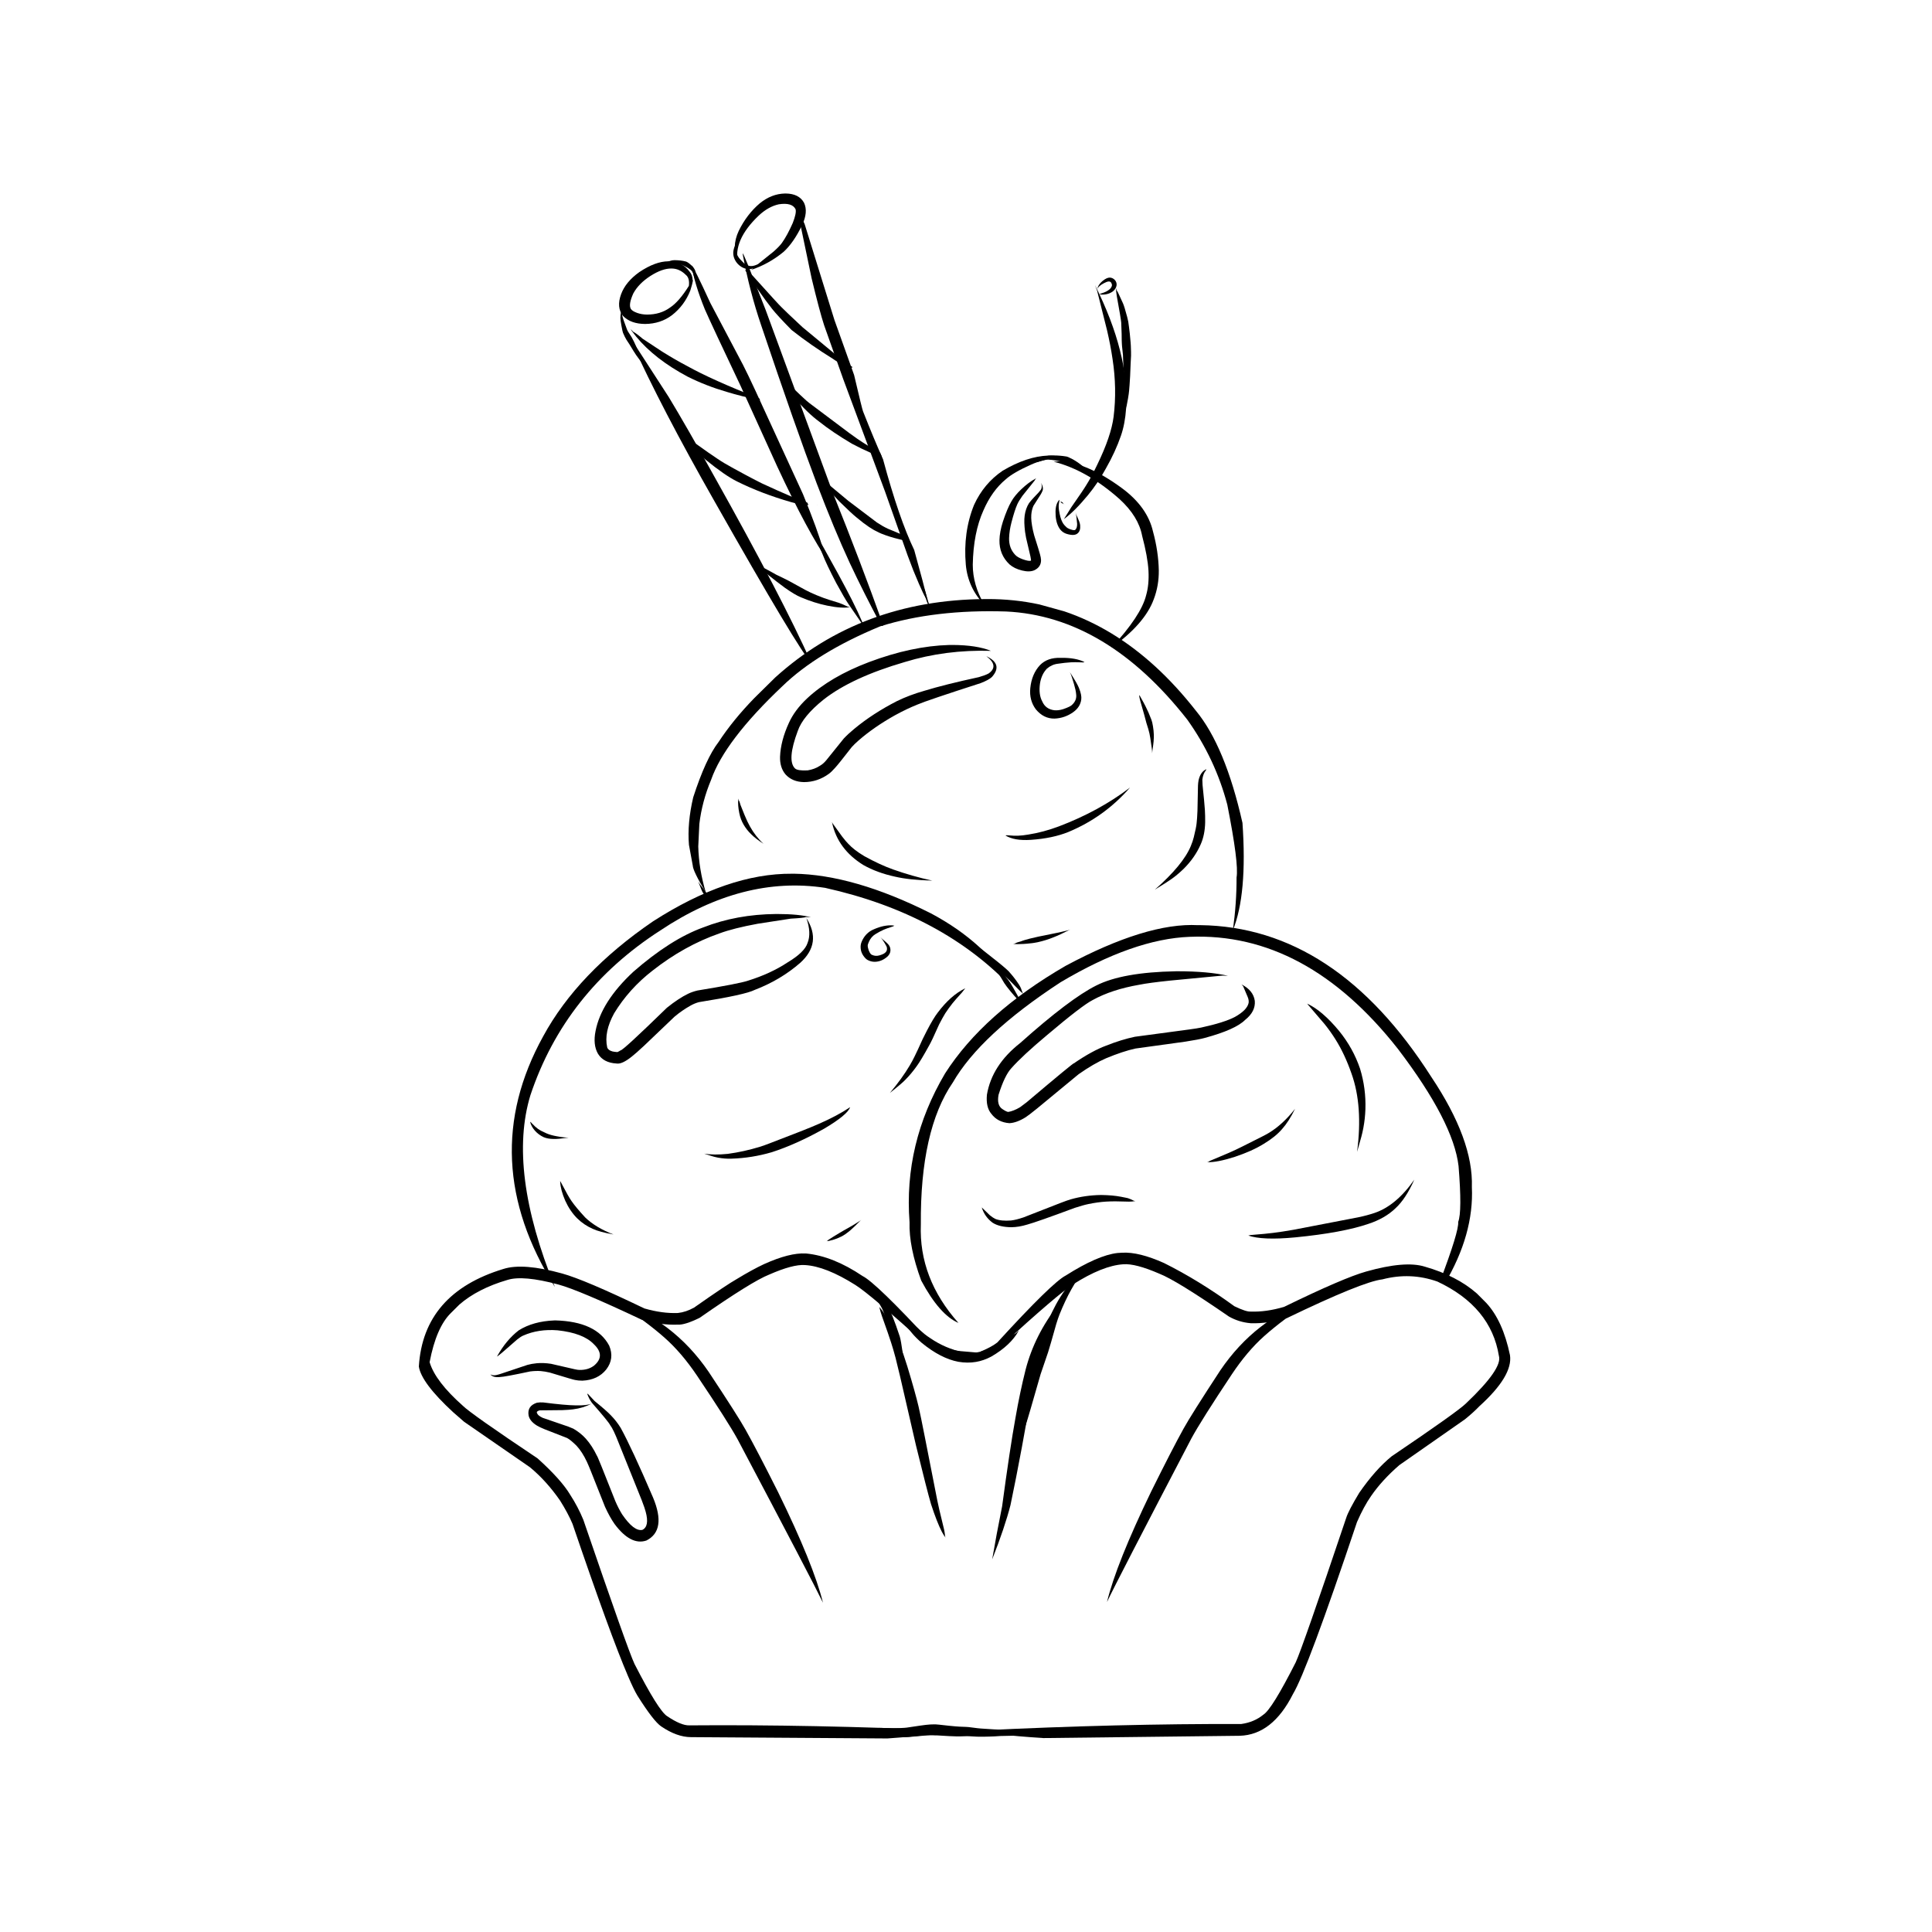 <svg xmlns="http://www.w3.org/2000/svg" xmlns:xlink="http://www.w3.org/1999/xlink" width="400" zoomAndPan="magnify" viewBox="0 0 300 300" height="400" preserveAspectRatio="xMidYMid meet" version="1.0"><defs><clipPath id="5cd734b3d3"><path d="M 65.039 194 L 148 194 L 148 270 L 65.039 270 Z M 65.039 194 " clip-rule="nonzero"/></clipPath></defs><g clip-path="url(#5cd734b3d3)"><path fill="currentColor" d="M 125.172 194.641 L 125.09 194.641 C 123.441 194.547 121.297 195.094 118.652 196.285 C 117.418 196.863 116.012 197.633 114.445 198.586 C 113.359 199.195 111.141 200.68 107.781 203.039 C 106.934 203.512 106.094 203.793 105.254 203.883 C 103.648 203.945 101.922 203.711 100.062 203.176 C 93.891 200.203 89.629 198.391 87.27 197.742 C 83.25 196.633 80.223 196.395 78.195 197.035 C 69.887 199.547 65.504 204.598 65.039 212.191 C 65.293 213.879 67.062 216.242 70.352 219.277 L 72.066 220.773 L 82.293 227.836 C 83.992 229.242 85.551 230.965 86.969 233.008 C 87.812 234.355 88.457 235.57 88.906 236.641 C 92.82 248.137 95.691 256.008 97.516 260.262 C 98.121 261.68 98.613 262.699 98.988 263.312 C 100.652 265.953 101.879 267.539 102.668 268.074 C 104.289 269.176 105.828 269.734 107.281 269.742 L 137.793 269.945 C 143.379 269.551 146.676 269.141 147.684 268.719 C 133.199 268.082 119.652 267.812 107.039 267.914 C 106.203 267.941 105.059 267.469 103.609 266.496 C 102.715 265.949 101.02 263.242 98.523 258.371 C 97.82 256.879 95.176 249.422 90.582 236 C 90.035 234.664 89.355 233.367 88.539 232.105 C 87.613 230.555 85.93 228.672 83.484 226.465 C 76.602 221.859 72.734 219.141 71.883 218.297 C 69.027 215.766 67.301 213.508 66.711 211.52 C 67.398 207.906 68.504 205.359 70.027 203.871 L 71.34 202.566 C 72.289 201.742 73.383 201.012 74.625 200.379 C 75.863 199.742 77.25 199.199 78.785 198.75 C 80.406 198.234 83.051 198.473 86.715 199.461 C 88.867 200.047 93.172 201.867 99.637 204.922 C 101.625 205.5 103.5 205.758 105.258 205.688 C 105.969 205.738 107.094 205.387 108.629 204.637 C 114.051 200.859 117.648 198.621 119.426 197.922 C 121.887 196.84 123.746 196.344 125 196.438 C 127.145 196.562 129.754 197.594 132.824 199.531 C 134.402 200.527 138.152 203.703 144.082 209.066 C 145.027 209.707 146.078 209.98 147.242 209.891 C 146.07 209.41 145.195 208.938 144.617 208.477 C 138.891 202.285 135.332 198.84 133.938 198.141 C 130.875 196.078 127.953 194.91 125.172 194.641 " fill-opacity="1" fill-rule="nonzero"/></g><path fill="currentColor" d="M 174.242 194.52 L 173.504 194.566 C 171.461 194.805 168.793 195.969 165.492 198.062 C 164.102 198.77 160.559 202.23 154.867 208.453 C 154.289 208.914 153.418 209.391 152.25 209.879 C 153.41 209.961 154.461 209.684 155.406 209.039 C 161.305 203.648 165.043 200.449 166.613 199.445 C 169.676 197.496 172.277 196.453 174.422 196.316 C 175.68 196.215 177.539 196.703 180.004 197.77 C 181.785 198.461 185.395 200.684 190.832 204.434 C 191.875 205.023 193 205.367 194.211 205.469 C 195.969 205.527 197.84 205.266 199.828 204.676 C 207.645 200.906 212.59 198.902 214.656 198.66 C 217.566 197.898 220.414 198.012 223.207 199.004 C 228.742 201.609 231.926 205.457 232.75 210.547 C 233.148 211.848 231.449 214.305 227.645 217.914 C 226.801 218.758 222.945 221.5 216.086 226.141 C 214.398 227.52 212.723 229.406 211.062 231.805 C 209.949 233.648 209.273 234.949 209.035 235.707 C 204.508 249.152 201.898 256.621 201.203 258.117 C 198.73 263 197.051 265.719 196.156 266.266 C 195.219 267.035 194.078 267.516 192.734 267.703 C 180.121 267.664 166.574 267.996 152.098 268.707 C 153.105 269.125 156.402 269.516 161.992 269.887 L 192.5 269.531 C 195.887 269.434 198.641 267.277 200.766 263.059 C 202.25 260.598 205.57 251.691 210.715 236.34 C 211.426 234.711 212.16 233.355 212.914 232.281 C 214.039 230.648 215.496 229.055 217.285 227.504 L 227.473 220.391 C 228.371 219.664 229.113 218.992 229.699 218.375 C 233.203 215.207 234.789 212.559 234.469 210.43 C 233.727 206.859 232.496 204.152 230.777 202.305 L 229.324 200.848 C 228.281 199.934 227.086 199.125 225.734 198.434 C 224.387 197.738 222.883 197.152 221.227 196.68 C 219.195 196.051 216.172 196.305 212.156 197.438 C 209.805 198.094 205.547 199.926 199.391 202.93 C 197.539 203.477 195.809 203.719 194.207 203.66 C 193.742 203.699 192.898 203.422 191.676 202.832 C 188.012 200.164 184.375 197.93 180.77 196.133 C 178.148 194.953 175.973 194.418 174.242 194.52 Z M 174.242 194.52 " fill-opacity="1" fill-rule="nonzero"/><path fill="currentColor" d="M 204.109 201.629 L 203.77 201.707 C 197.844 203.785 193.078 207.484 189.477 212.805 C 186.449 217.426 184.547 220.445 183.77 221.859 C 182.605 223.961 180.934 227.203 178.758 231.594 C 175.148 239.055 172.859 244.777 171.891 248.762 C 172.93 246.559 177.301 238.094 184.992 223.371 C 185.992 221.523 188.082 218.203 191.27 213.414 C 192.867 211.02 194.535 209.047 196.273 207.496 C 198.148 205.812 200.758 203.855 204.109 201.629 " fill-opacity="1" fill-rule="nonzero"/><path fill="currentColor" d="M 95.34 201.895 L 95.68 201.973 C 101.617 204.023 106.398 207.699 110.027 213 C 113.078 217.605 114.996 220.613 115.781 222.027 C 116.953 224.121 118.641 227.355 120.84 231.734 C 124.484 239.18 126.805 244.891 127.793 248.871 C 126.738 246.672 122.328 238.23 114.562 223.547 C 113.555 221.703 111.445 218.391 108.238 213.617 C 106.629 211.23 104.949 209.266 103.203 207.727 C 101.324 206.051 98.703 204.109 95.34 201.895 " fill-opacity="1" fill-rule="nonzero"/><path fill="currentColor" d="M 145.125 267.758 L 145.055 267.758 C 144.66 267.758 144.238 267.781 143.781 267.836 C 143.656 267.84 142.664 267.98 140.805 268.262 C 140.672 268.285 140.359 268.305 139.871 268.328 C 139.613 268.344 139.176 268.352 138.559 268.355 C 138.453 268.355 137.879 268.344 136.836 268.312 C 136.621 268.312 136.359 268.312 136.047 268.32 C 135.586 268.332 135.164 268.352 134.789 268.371 C 133.961 268.43 133.371 268.473 133.023 268.488 C 132.715 268.504 132.379 268.516 132.016 268.52 C 131.734 268.523 131.461 268.523 131.188 268.512 L 130.266 268.453 C 130.227 268.445 130.195 268.441 130.164 268.441 C 130.125 268.434 130.086 268.449 130.047 268.477 C 130.035 268.477 130.016 268.473 129.996 268.465 C 130.5 268.805 131.344 269.047 132.535 269.191 C 132.801 269.227 133.125 269.254 133.508 269.281 C 134.863 269.34 135.75 269.391 136.16 269.426 L 136.68 269.473 L 138.109 269.629 C 138.277 269.648 138.414 269.66 138.52 269.668 C 139.238 269.719 139.852 269.746 140.359 269.75 C 140.727 269.742 140.973 269.734 141.09 269.723 C 142.051 269.633 142.879 269.562 143.578 269.5 C 143.977 269.469 144.293 269.453 144.527 269.453 C 144.633 269.453 144.754 269.453 144.879 269.457 C 145 269.457 145.117 269.461 145.234 269.473 C 145.379 269.469 145.473 269.469 145.52 269.473 C 147.051 269.57 148.027 269.621 148.441 269.621 C 148.613 269.625 148.805 269.625 149.016 269.625 L 150.16 269.594 C 150.242 269.59 150.352 269.594 150.492 269.602 L 151.648 269.664 C 151.711 269.668 151.812 269.672 151.957 269.672 C 152.395 269.684 152.969 269.676 153.688 269.652 C 154.168 269.645 154.719 269.613 155.336 269.566 L 157.449 269.52 L 157.992 269.488 C 158.578 269.445 159.055 269.348 159.422 269.195 C 159.797 269.023 160.117 268.816 160.387 268.574 L 160.32 268.605 C 160.234 268.617 160.148 268.629 160.066 268.648 C 159.656 268.762 159.395 268.824 159.285 268.832 C 159.031 268.875 158.73 268.883 158.387 268.863 C 158.004 268.84 157.816 268.828 157.824 268.824 C 156.379 268.672 155.621 268.594 155.543 268.586 L 154.336 268.535 C 153.48 268.488 152.812 268.445 152.336 268.406 L 151.832 268.359 C 151.125 268.262 150.652 268.199 150.406 268.18 C 150.27 268.168 150.145 268.156 150.027 268.152 C 149.441 268.133 149.098 268.121 148.996 268.113 C 148.879 268.109 148.648 268.094 148.293 268.062 C 147.855 268.031 147.02 267.941 145.793 267.801 C 145.379 267.762 145.156 267.75 145.125 267.758 " fill-opacity="1" fill-rule="nonzero"/><path fill="currentColor" d="M 142.473 206.703 L 142.527 206.789 C 142.715 207.086 143.016 207.469 143.438 207.941 C 144 208.57 144.41 208.984 144.664 209.184 C 144.965 209.398 145.699 209.805 146.863 210.391 C 147.199 210.559 147.508 210.68 147.797 210.754 C 148.23 210.824 148.762 210.852 149.391 210.836 C 150.844 210.801 151.953 210.742 152.727 210.66 C 153.094 210.613 153.438 210.535 153.758 210.414 C 153.887 210.367 154.016 210.312 154.152 210.25 C 154.707 209.973 155.027 209.816 155.109 209.793 C 154.543 209.996 153.844 210.102 153.016 210.113 L 152.508 210.09 L 149.121 209.801 C 148.633 209.754 148.195 209.676 147.816 209.57 C 147.625 209.523 147.41 209.453 147.168 209.352 C 145.871 208.848 145.223 208.582 145.219 208.555 C 145.066 208.477 144.945 208.402 144.848 208.328 L 143.434 207.273 L 142.789 206.871 C 142.727 206.84 142.664 206.816 142.602 206.809 C 142.551 206.773 142.508 206.738 142.473 206.703 " fill-opacity="1" fill-rule="nonzero"/><path fill="currentColor" d="M 164.457 202.48 L 164.309 202.629 C 161.871 205.738 160.188 209.082 159.258 212.672 C 158.668 215.016 158.141 217.516 157.68 220.176 C 157.109 223.309 156.418 227.883 155.609 233.898 C 155.004 236.902 154.492 239.648 154.066 242.141 C 155.363 238.84 156.312 236.031 156.906 233.719 C 158.043 228.309 159.27 221.711 160.586 213.93 C 160.801 212.789 161.008 211.852 161.199 211.129 C 161.379 210.391 161.695 209.422 162.148 208.211 C 163.465 205.098 164.18 203.289 164.289 202.781 L 164.457 202.48 " fill-opacity="1" fill-rule="nonzero"/><path fill="currentColor" d="M 136.547 202.945 L 136.578 203.109 C 136.66 203.465 136.785 203.891 136.957 204.391 C 137.66 206.352 138.133 207.727 138.383 208.516 C 138.605 209.195 138.828 209.969 139.059 210.832 C 139.289 211.727 139.523 212.688 139.762 213.719 L 142.238 224.465 C 143.402 229.207 144.176 232.23 144.562 233.539 C 145.184 235.445 145.746 236.879 146.246 237.844 C 146.438 238.215 146.629 238.52 146.824 238.762 L 146.754 238.562 C 146.719 238.172 146.668 237.836 146.609 237.551 C 145.957 234.887 145.602 233.367 145.543 232.988 C 143.824 224.188 142.918 219.625 142.828 219.305 C 142.621 218.238 142.18 216.547 141.504 214.23 C 140.664 211.305 139.941 209.199 139.336 207.906 C 138.328 205.59 137.398 203.938 136.547 202.945 " fill-opacity="1" fill-rule="nonzero"/><path fill="currentColor" d="M 186.371 143.656 L 186.027 143.66 C 180.723 143.371 173.875 145.477 165.48 149.969 C 156.969 154.895 150.727 160.469 146.746 166.688 C 142.453 173.961 140.613 181.656 141.234 189.777 C 141.156 192.336 141.762 195.355 143.043 198.84 C 144.949 202.398 146.875 204.594 148.828 205.422 C 144.715 200.805 142.77 195.711 142.988 190.137 C 142.91 180.371 144.566 173.02 147.953 168.09 C 150.809 163.133 156.391 157.938 164.703 152.512 C 172.258 148.031 178.934 145.684 184.738 145.469 C 196.773 144.973 207.555 150.773 217.07 162.875 C 222.809 170.418 225.945 176.48 226.484 181.066 C 226.867 185.785 226.848 188.676 226.426 189.742 C 226.523 190.68 225.566 193.801 223.555 199.105 C 223.82 199.18 224.066 199.277 224.293 199.402 C 227.359 194.246 228.781 189.215 228.551 184.316 C 228.715 179.445 226.617 173.758 222.266 167.246 C 212.355 151.699 200.391 143.832 186.371 143.656 Z M 186.371 143.656 " fill-opacity="1" fill-rule="nonzero"/><path fill="currentColor" d="M 123.23 135.668 L 122.977 135.672 C 116.34 135.621 109.141 138.09 101.383 143.078 C 93.59 148.402 87.91 154.352 84.344 160.918 C 77.293 173.684 77.898 186.656 86.164 199.848 C 81.258 187.762 79.992 177.828 82.367 170.047 C 85.945 159.355 92.672 150.832 102.535 144.48 C 111.094 138.773 119.621 136.566 128.113 137.863 C 140.328 140.582 150.055 145.809 157.293 153.547 C 154.602 148.828 150.359 144.922 144.559 141.828 C 136.562 137.809 129.453 135.754 123.23 135.668 " fill-opacity="1" fill-rule="nonzero"/><path fill="currentColor" d="M 153.316 93.02 L 152.992 93.023 C 146.57 93.062 140.645 94.094 135.211 96.121 C 132.492 97.137 129.898 98.398 127.426 99.91 C 124.953 101.422 122.605 103.184 120.383 105.191 L 117.137 108.391 C 114.93 110.66 113.078 112.934 111.578 115.219 C 110.258 116.926 108.945 119.789 107.641 123.812 C 107.012 126.492 106.793 128.949 106.98 131.191 L 107.57 134.395 C 107.59 134.969 108.266 136.363 109.598 138.582 C 108.875 136.168 108.484 133.785 108.426 131.438 L 108.594 127.938 C 108.871 125.621 109.48 123.336 110.422 121.082 C 111.84 117.035 115.527 112.191 121.484 106.555 C 125.102 103.047 130.168 99.949 136.676 97.258 C 142.324 95.488 148.844 94.719 156.234 94.953 C 166.594 95.445 175.969 101.043 184.363 111.746 C 187.25 115.793 189.32 120.191 190.574 124.949 C 191.781 131.051 192.262 134.816 192.012 136.25 C 192.023 138.895 191.832 141.633 191.438 144.453 C 192.949 140.73 193.445 135.172 192.93 127.777 C 191.137 119.824 188.723 114.016 185.688 110.348 C 181.652 105.199 177.281 101.199 172.57 98.344 C 170.215 96.918 167.777 95.777 165.25 94.926 L 161.398 93.859 C 158.789 93.293 156.098 93.016 153.316 93.02 Z M 153.316 93.02 " fill-opacity="1" fill-rule="nonzero"/><path fill="currentColor" d="M 162.891 70.734 L 162.777 70.738 C 160.566 70.82 158.195 71.609 155.668 73.109 C 153.746 74.418 152.273 76.176 151.254 78.391 C 150.102 81.234 149.676 84.344 149.973 87.715 C 150.195 90.09 151.152 92.156 152.848 93.91 C 151.648 91.863 151.051 89.789 151.051 87.688 C 151.113 84.375 151.664 81.566 152.703 79.262 C 153.586 77.223 154.746 75.609 156.176 74.426 C 156.957 73.719 158.277 72.957 160.133 72.133 C 161.16 71.668 162.555 71.266 164.312 70.918 C 164.012 70.801 163.535 70.738 162.891 70.734 " fill-opacity="1" fill-rule="nonzero"/><path fill="currentColor" d="M 164.77 71.617 L 164.73 71.617 L 163.609 71.691 C 167.055 72.562 170.473 74.504 173.863 77.52 C 175.812 79.312 176.973 81.203 177.348 83.191 C 177.922 85.363 178.254 87.176 178.336 88.629 C 178.41 90.066 178.289 91.336 177.969 92.438 C 177.453 94.539 175.656 97.254 172.59 100.574 C 176.031 98.113 178.223 95.605 179.16 93.043 C 179.695 91.637 179.953 90.148 179.938 88.586 C 179.898 86.605 179.598 84.59 179.039 82.543 C 178.461 80.004 176.859 77.762 174.234 75.816 C 170.738 73.238 167.586 71.84 164.77 71.617 " fill-opacity="1" fill-rule="nonzero"/><path fill="currentColor" d="M 170.051 44.312 L 170.051 44.32 L 170.367 45.176 L 171.902 51.289 C 172.262 52.836 172.547 54.316 172.754 55.734 C 173.227 58.809 173.281 61.793 172.922 64.695 C 172.668 66.711 171.82 69.199 170.383 72.152 C 169.773 73.43 169.223 74.461 168.73 75.238 C 168.418 75.77 167.629 76.941 166.359 78.754 L 165.199 80.609 C 166.297 79.812 167.535 78.582 168.906 76.922 C 169.973 75.633 170.91 74.238 171.723 72.742 C 172.715 71.004 173.488 69.312 174.055 67.668 C 174.484 66.438 174.754 65.012 174.863 63.391 C 175.195 57.754 173.59 51.395 170.051 44.312 " fill-opacity="1" fill-rule="nonzero"/><path fill="currentColor" d="M 164.508 77.598 L 164.48 77.621 C 164.113 78.008 163.918 78.609 163.902 79.426 C 163.887 80.418 164.051 81.227 164.391 81.848 C 164.676 82.379 165.09 82.73 165.641 82.902 C 166.441 83.145 167.004 83.117 167.336 82.816 C 167.645 82.562 167.773 82.152 167.727 81.586 C 167.715 81.41 167.668 81.215 167.59 81.004 C 167.535 80.852 167.387 80.5 167.141 79.957 L 167.008 79.586 C 167.105 79.859 167.188 80.449 167.258 81.348 C 167.266 81.77 167.172 82.074 166.973 82.266 C 166.891 82.328 166.762 82.34 166.582 82.301 C 166.289 82.238 166.035 82.148 165.824 82.027 C 165.73 81.969 165.66 81.922 165.617 81.883 C 165.473 81.746 165.371 81.645 165.305 81.57 C 165.164 81.414 165.055 81.254 164.973 81.094 C 164.746 80.684 164.562 80.039 164.43 79.164 C 164.398 78.922 164.387 78.695 164.395 78.488 C 164.406 78.273 164.445 78.02 164.512 77.73 C 164.512 77.703 164.504 77.676 164.488 77.645 L 164.508 77.598 " fill-opacity="1" fill-rule="nonzero"/><path fill="currentColor" d="M 164.734 77.895 L 164.727 77.895 C 164.723 77.895 164.719 77.895 164.715 77.895 C 164.711 77.898 164.703 77.902 164.688 77.91 C 164.68 77.91 164.676 77.91 164.676 77.91 C 164.668 77.91 164.656 77.906 164.645 77.898 C 164.68 77.949 164.73 78.004 164.801 78.062 C 164.844 78.094 164.871 78.113 164.879 78.117 C 164.98 78.16 165.062 78.199 165.125 78.238 L 165.176 78.273 L 165.301 78.359 C 165.223 78.309 165.176 78.27 165.148 78.238 C 165.141 78.23 165.133 78.219 165.121 78.207 L 165.105 78.188 C 165.09 78.16 165.07 78.129 165.051 78.09 L 165.035 78.066 C 165.027 78.059 165.008 78.039 164.973 78.008 C 164.949 77.984 164.914 77.965 164.859 77.938 C 164.848 77.93 164.832 77.926 164.82 77.922 C 164.809 77.914 164.797 77.91 164.777 77.902 C 164.762 77.895 164.75 77.895 164.734 77.895 " fill-opacity="1" fill-rule="nonzero"/><path fill="currentColor" d="M 163.676 70.723 L 163.621 70.723 C 162.922 70.734 162.48 70.793 162.293 70.895 C 161.977 71.027 161.715 71.152 161.504 71.277 C 161.348 71.367 161.176 71.477 160.988 71.605 L 160.781 71.707 L 160.766 71.781 C 160.855 71.781 160.945 71.773 161.039 71.754 L 161.789 71.543 C 161.906 71.512 162.07 71.473 162.285 71.426 C 162.484 71.383 162.637 71.363 162.738 71.371 C 163.367 71.383 164.34 71.547 165.664 71.863 C 166.148 71.992 166.848 72.301 167.754 72.781 C 168.008 72.918 168.469 73.207 169.137 73.645 C 169.34 73.773 169.543 73.934 169.754 74.121 C 169.73 74.121 169.395 73.738 168.742 72.973 C 168.547 72.766 168.359 72.586 168.176 72.426 C 167.656 71.992 167.125 71.625 166.59 71.324 C 166.031 71.023 165.676 70.875 165.516 70.875 C 164.887 70.773 164.27 70.723 163.676 70.723 " fill-opacity="1" fill-rule="nonzero"/><path fill="currentColor" d="M 172.324 43.105 L 172.312 43.105 C 172.016 43.102 171.66 43.266 171.242 43.598 C 170.859 43.914 170.605 44.242 170.473 44.582 C 170.43 44.688 170.379 44.832 170.328 45.016 C 170.438 44.641 170.797 44.293 171.41 43.977 C 171.996 43.652 172.371 43.625 172.535 43.887 C 172.641 44.074 172.68 44.227 172.656 44.348 C 172.629 44.508 172.531 44.68 172.363 44.859 C 172.23 44.996 172.031 45.129 171.77 45.27 C 171.621 45.352 171.32 45.465 170.871 45.609 C 170.836 45.617 170.809 45.645 170.785 45.688 C 170.762 45.695 170.746 45.699 170.73 45.699 C 170.84 45.73 171.008 45.746 171.238 45.75 C 171.715 45.738 172.145 45.633 172.523 45.426 C 172.883 45.238 173.145 44.969 173.301 44.617 C 173.379 44.41 173.406 44.227 173.387 44.07 C 173.359 43.879 173.301 43.73 173.219 43.613 C 173.129 43.469 172.992 43.34 172.805 43.23 C 172.625 43.141 172.465 43.102 172.324 43.105 " fill-opacity="1" fill-rule="nonzero"/><path fill="currentColor" d="M 173.277 44.738 L 173.289 44.965 C 173.316 45.297 173.363 45.664 173.43 46.066 C 173.852 48.367 174.074 49.707 174.102 50.086 L 174.168 51.844 C 174.172 52.609 174.184 53.125 174.203 53.383 C 174.211 53.523 174.219 53.652 174.23 53.77 C 174.316 54.551 174.363 54.992 174.371 55.098 L 174.43 56.664 L 174.676 60.664 L 174.75 62.062 C 174.766 62.301 174.781 62.492 174.793 62.637 C 174.801 62.727 174.828 62.938 174.875 63.262 C 174.883 63.336 174.887 63.395 174.883 63.434 C 174.891 63.344 174.895 63.277 174.902 63.238 C 175.113 62.164 175.234 61.477 175.266 61.184 C 175.297 61.004 175.344 60.539 175.398 59.785 C 175.434 59.293 175.465 58.84 175.484 58.43 L 175.562 56.531 L 175.629 55.227 C 175.637 54.922 175.625 54.402 175.594 53.664 C 175.602 53.613 175.547 52.996 175.434 51.809 C 175.406 51.566 175.363 51.211 175.305 50.742 L 175.195 49.941 C 175.16 49.754 175.102 49.504 175.023 49.199 C 174.727 48.086 174.508 47.387 174.379 47.105 L 173.629 45.477 C 173.551 45.324 173.473 45.195 173.395 45.09 L 173.277 44.738 " fill-opacity="1" fill-rule="nonzero"/><path fill="currentColor" d="M 123.707 32.215 L 123.758 32.34 L 126.027 43.211 C 126.855 46.648 127.5 49.074 127.965 50.488 L 130.934 58.863 L 137.445 76.375 L 140.938 86.254 L 141.828 88.594 C 143.152 91.828 143.852 93.27 143.934 92.922 C 143.688 91.754 143.027 89.246 141.957 85.402 C 140.387 82.148 138.773 77.457 137.121 71.328 C 136.199 69.281 135.164 66.801 134.016 63.887 C 133.941 63.754 133.477 61.871 132.625 58.23 L 129.57 49.684 L 124.945 34.797 C 124.223 33.16 123.809 32.297 123.707 32.215 Z M 123.707 32.215 " fill-opacity="1" fill-rule="nonzero"/><path fill="currentColor" d="M 115.34 39.352 L 115.344 39.559 C 116.047 43.359 117 47.016 118.199 50.523 C 121.754 61.09 124.629 69.281 126.832 75.102 C 128.664 79.902 130.367 84 131.938 87.391 C 133.387 90.484 135.031 93.75 136.871 97.195 L 137.164 97.129 C 134.758 90.398 132.16 83.582 129.379 76.676 L 118.871 48.078 L 116.16 41.176 C 115.629 39.895 115.355 39.285 115.34 39.352 Z M 115.34 39.352 " fill-opacity="1" fill-rule="nonzero"/><path fill="currentColor" d="M 121.996 30.047 L 121.906 30.047 C 120.5 30.074 119.191 30.582 117.973 31.578 C 116.637 32.711 115.551 34.133 114.715 35.844 C 113.918 37.527 113.883 39.215 114.609 40.906 C 114.043 38.531 115.109 36.055 117.812 33.477 C 118.816 32.539 119.855 31.957 120.934 31.723 C 122.316 31.512 123.184 31.77 123.539 32.496 C 123.645 32.898 123.496 33.609 123.098 34.625 C 122.535 35.906 121.973 36.941 121.41 37.73 C 121.168 38.066 120.75 38.504 120.152 39.039 L 117.125 41.473 C 116.996 41.574 116.891 41.68 116.812 41.793 L 116.586 41.926 C 118.453 41.309 120.152 40.367 121.688 39.098 C 122.719 38.148 123.668 36.777 124.535 34.992 C 125.199 33.602 125.301 32.43 124.848 31.484 C 124.328 30.539 123.375 30.059 121.996 30.047 " fill-opacity="1" fill-rule="nonzero"/><path fill="currentColor" d="M 107.41 41.23 L 107.426 41.398 C 107.715 43.207 108.387 45.418 109.449 48.035 C 110.16 49.656 112.012 53.621 115.008 59.938 L 120.641 72.336 C 123.855 79.254 126.555 84.266 128.738 87.383 L 127.891 85.527 C 127.273 83.363 126.203 80.43 124.684 76.727 L 117.262 60.578 C 116.516 58.969 115.887 57.66 115.375 56.656 L 110.305 47.055 C 108.57 43.277 107.605 41.336 107.41 41.23 Z M 107.41 41.23 " fill-opacity="1" fill-rule="nonzero"/><path fill="currentColor" d="M 104.227 41.695 L 104.301 41.695 C 105.109 41.703 105.832 42.027 106.477 42.668 C 106.902 43 107.066 43.574 106.969 44.391 C 105.945 46.027 104.969 47.152 104.043 47.758 C 103.051 48.484 101.859 48.848 100.465 48.848 C 99.906 48.84 99.402 48.754 98.953 48.594 C 98.438 48.41 98.105 48.203 97.961 47.973 C 97.688 47.52 97.816 46.711 98.348 45.547 C 98.91 44.523 99.793 43.625 101 42.848 C 102.223 42.07 103.297 41.688 104.227 41.695 M 103.84 40.574 L 103.785 40.574 C 102.43 40.582 100.926 41.141 99.27 42.254 C 97.855 43.266 96.91 44.41 96.445 45.68 C 95.938 47.047 96.039 48.172 96.746 49.059 C 97.547 49.883 98.691 50.297 100.18 50.305 C 101.777 50.289 103.168 49.832 104.348 48.938 C 105.633 47.934 106.582 46.66 107.191 45.113 C 107.398 44.477 107.543 43.918 107.629 43.434 L 107.547 43.543 C 107.551 43.016 107.398 42.562 107.086 42.188 C 106.316 41.137 105.234 40.598 103.84 40.574 " fill-opacity="1" fill-rule="nonzero"/><path fill="currentColor" d="M 97.719 52.195 L 98.055 53.062 C 101.137 59.895 105.426 68.133 110.914 77.781 C 119.637 93.188 124.672 101.594 126.02 103.008 C 122.918 96.09 117.898 86.441 110.961 74.066 C 108.035 68.793 105.66 64.656 103.84 61.652 Z M 97.719 52.195 " fill-opacity="1" fill-rule="nonzero"/><path fill="currentColor" d="M 115.68 41.887 L 115.676 41.887 C 117.148 44.234 118.559 46.266 119.906 47.977 C 120.465 48.684 121.469 49.77 122.914 51.242 C 124.934 52.832 127.074 54.324 129.328 55.715 C 130.215 56.348 131.227 56.812 132.363 57.105 L 132.328 56.957 C 131.668 56.566 131.145 56.211 130.758 55.891 L 124.598 50.793 C 122.918 49.23 121.824 48.188 121.305 47.66 C 121.012 47.383 119.535 45.766 116.871 42.805 C 116.215 42.199 115.816 41.891 115.68 41.887 Z M 115.68 41.887 " fill-opacity="1" fill-rule="nonzero"/><path fill="currentColor" d="M 120.977 58.148 L 121.027 58.293 C 121.301 58.816 121.602 59.332 121.934 59.84 C 122.535 60.723 122.996 61.348 123.316 61.707 C 124.703 63.332 126 64.586 127.215 65.477 C 128.547 66.543 130.23 67.68 132.27 68.891 C 134.363 69.996 135.918 70.668 136.926 70.906 L 136.66 70.301 C 135.41 69.617 134.23 68.895 133.121 68.133 L 131.918 67.273 L 125.668 62.582 C 125.34 62.371 123.777 60.895 120.977 58.148 Z M 120.977 58.148 " fill-opacity="1" fill-rule="nonzero"/><path fill="currentColor" d="M 127.629 74.359 L 127.684 74.484 C 128.27 75.531 129.148 76.66 130.328 77.863 C 131.59 79.105 132.492 79.941 133.035 80.375 C 133.73 80.961 134.371 81.449 134.953 81.836 L 135.719 82.309 C 136.324 82.629 136.707 82.812 136.859 82.863 C 137.688 83.199 138.637 83.496 139.703 83.75 C 140.141 83.867 140.672 83.992 141.297 84.129 C 141.176 83.871 141.078 83.629 141 83.402 L 137.855 82.094 C 137.254 81.809 136.691 81.484 136.164 81.129 L 131.707 77.758 Z M 127.629 74.359 " fill-opacity="1" fill-rule="nonzero"/><path fill="currentColor" d="M 97.941 51.109 L 98.105 51.395 C 98.539 51.988 99.016 52.57 99.539 53.133 L 100.363 53.969 C 100.934 54.516 101.551 55.047 102.215 55.566 C 103.547 56.602 105.066 57.574 106.77 58.484 C 108.668 59.434 110.688 60.219 112.824 60.844 C 114.43 61.332 116.168 61.77 118.031 62.145 L 117.914 61.879 C 112.98 59.938 109.246 58.258 106.707 56.84 C 105.457 56.184 104.164 55.438 102.828 54.602 L 99.789 52.598 C 99.145 52.043 98.648 51.676 98.305 51.496 Z M 97.941 51.109 " fill-opacity="1" fill-rule="nonzero"/><path fill="currentColor" d="M 126.844 78.375 L 126.844 78.387 C 126.883 78.383 126.914 78.383 126.938 78.379 C 126.926 78.379 126.91 78.379 126.898 78.379 C 126.891 78.375 126.883 78.375 126.875 78.375 L 126.863 78.375 C 126.855 78.375 126.852 78.375 126.844 78.375 " fill-opacity="1" fill-rule="nonzero"/><path fill="currentColor" d="M 105.305 67.039 L 105.445 67.246 C 105.754 67.684 106.199 68.203 106.777 68.801 C 107.137 69.203 108.07 70.07 109.582 71.398 C 111.629 73.059 113.258 74.18 114.469 74.77 C 116.992 76.023 119.781 77.09 122.832 77.965 C 123.711 78.223 124.613 78.371 125.543 78.41 L 125.332 78.023 C 124.707 77.824 124.125 77.621 123.59 77.414 C 121.137 76.348 119.613 75.672 119.02 75.383 C 118.355 75.117 116.645 74.23 113.887 72.719 C 112.898 72.184 112.062 71.684 111.379 71.219 C 110.887 70.91 109.562 69.984 107.406 68.441 L 106.027 67.523 L 105.609 67.305 Z M 105.305 67.039 " fill-opacity="1" fill-rule="nonzero"/><path fill="currentColor" d="M 117.129 87.371 L 117.512 87.742 C 118.621 88.766 120.082 89.945 121.891 91.281 C 122.934 92.012 123.746 92.496 124.324 92.73 C 125.734 93.332 127.105 93.77 128.449 94.043 C 129.961 94.352 131.141 94.43 131.992 94.277 C 132.016 94.273 131.902 94.25 131.652 94.211 C 131.102 93.938 130.641 93.738 130.266 93.609 C 128.984 93.223 128.176 92.961 127.84 92.828 C 127.113 92.559 126.473 92.293 125.91 92.031 C 125.508 91.844 125.23 91.707 125.082 91.621 L 122.531 90.219 C 122 89.941 121.332 89.613 120.535 89.238 C 120.121 88.996 119.543 88.68 118.809 88.289 C 118.418 88.094 118.141 87.969 117.977 87.91 C 117.898 87.879 117.613 87.699 117.129 87.371 " fill-opacity="1" fill-rule="nonzero"/><path fill="currentColor" d="M 147.441 144.484 L 147.516 144.562 C 147.711 144.801 148.496 145.43 149.863 146.453 C 151.402 147.82 152.297 148.59 152.543 148.766 L 155.945 151.477 C 156.414 151.875 157.199 152.648 158.301 153.797 C 158.496 153.988 158.688 154.156 158.867 154.301 C 158.895 154.32 158.902 154.324 158.895 154.305 L 158.777 154.129 L 158.539 153.473 C 158.461 153.289 158.363 153.102 158.242 152.914 C 157.828 152.273 157.355 151.645 156.816 151.039 C 156.555 150.629 154.43 148.906 150.441 145.875 C 149.258 145.156 148.258 144.691 147.441 144.484 " fill-opacity="1" fill-rule="nonzero"/><path fill="currentColor" d="M 154.148 149.977 L 154.145 149.977 C 154.137 149.977 154.164 150.004 154.227 150.059 C 154.324 150.242 154.41 150.383 154.484 150.484 C 154.844 150.922 155.047 151.184 155.094 151.266 C 155.336 151.637 155.621 152.098 155.941 152.652 C 156.02 152.777 156.152 152.961 156.336 153.207 C 156.703 153.688 157.09 154.16 157.492 154.617 L 158.488 155.723 C 158.496 155.727 158.504 155.73 158.516 155.734 C 158.559 155.723 158.578 155.719 158.574 155.73 C 158.512 155.535 158.43 155.348 158.328 155.156 C 158.328 155.141 157.969 154.504 157.25 153.242 C 156.992 152.777 156.738 152.383 156.48 152.059 C 156.02 151.469 155.637 151.039 155.336 150.77 C 154.875 150.371 154.48 150.105 154.148 149.977 " fill-opacity="1" fill-rule="nonzero"/><path fill="currentColor" d="M 108.355 136.781 L 108.434 136.934 L 108.945 138.215 C 109.027 138.414 109.121 138.594 109.23 138.75 C 109.359 138.926 109.559 139.133 109.82 139.367 C 109.855 139.406 109.945 139.469 110.09 139.559 C 110.137 139.59 110.184 139.602 110.234 139.594 C 110.246 139.598 110.262 139.609 110.285 139.629 L 109.914 139.031 L 109.645 138.582 L 109.492 138.344 L 109.312 138.105 C 109.129 137.895 108.953 137.672 108.781 137.441 C 108.691 137.328 108.551 137.105 108.355 136.781 " fill-opacity="1" fill-rule="nonzero"/><path fill="currentColor" d="M 147.898 100.148 L 147.387 100.152 C 143.527 100.258 139.383 101.141 134.949 102.805 C 130.941 104.32 127.73 106.203 125.32 108.453 C 124.027 109.672 123.09 110.938 122.5 112.25 C 121.648 114.102 121.191 115.855 121.125 117.508 C 121.094 118.629 121.379 119.547 121.98 120.254 C 122.684 121.027 123.641 121.426 124.855 121.445 C 126.25 121.438 127.527 121.012 128.688 120.172 C 128.941 119.992 129.27 119.684 129.664 119.238 C 130.008 118.871 130.871 117.797 132.258 116.008 C 132.539 115.695 132.887 115.355 133.305 114.992 C 134.898 113.598 136.785 112.293 138.965 111.07 C 140.176 110.406 141.34 109.852 142.449 109.406 C 143.418 108.984 146.695 107.875 152.281 106.074 C 153.113 105.75 153.691 105.438 154.02 105.129 C 155.207 103.797 154.922 102.719 153.16 101.891 C 154.5 102.906 154.617 103.801 153.508 104.578 C 153.156 104.77 152.652 104.957 151.996 105.145 C 148.484 105.906 145.672 106.609 143.555 107.258 C 142 107.699 140.574 108.234 139.27 108.871 C 136.762 110.156 134.551 111.594 132.633 113.188 C 132.039 113.672 131.504 114.168 131.02 114.68 L 128.32 118.031 C 128.004 118.418 127.66 118.719 127.281 118.93 C 126.758 119.273 126.133 119.504 125.406 119.625 C 124.359 119.676 123.703 119.574 123.441 119.316 C 122.594 118.48 122.738 116.543 123.875 113.504 C 124.402 111.977 125.738 110.355 127.879 108.637 C 130.801 106.34 135.012 104.395 140.512 102.793 C 144.742 101.5 149.195 100.926 153.875 101.066 C 152.41 100.465 150.418 100.16 147.898 100.148 " fill-opacity="1" fill-rule="nonzero"/><path fill="currentColor" d="M 164.727 102.148 L 164.641 102.152 C 163.316 102.113 162.273 102.484 161.5 103.266 C 160.633 104.191 160.125 105.398 159.98 106.879 C 159.863 108.117 160.148 109.203 160.836 110.133 C 161.645 111.117 162.613 111.598 163.746 111.582 C 164.812 111.539 165.781 111.203 166.656 110.578 C 167.387 110.055 167.801 109.395 167.898 108.605 C 167.957 108.16 167.84 107.574 167.547 106.844 C 167.379 106.398 166.91 105.582 166.137 104.383 C 166.324 104.777 166.539 105.406 166.785 106.277 C 166.965 106.895 167.07 107.391 167.102 107.777 C 167.191 108.387 167 108.93 166.52 109.395 C 166.359 109.605 165.879 109.848 165.074 110.121 C 164.59 110.273 164.133 110.328 163.703 110.285 C 162.801 110.168 162.18 109.711 161.84 108.914 C 161.445 108.195 161.332 107.273 161.488 106.137 C 161.645 105.168 162.008 104.398 162.574 103.816 C 163.094 103.379 163.672 103.125 164.312 103.059 C 164.953 102.957 165.625 102.887 166.336 102.84 C 166.562 102.816 167.184 102.82 168.195 102.859 C 168.254 102.863 168.309 102.848 168.359 102.809 L 168.426 102.816 C 167.508 102.348 166.273 102.125 164.727 102.148 " fill-opacity="1" fill-rule="nonzero"/><path fill="currentColor" d="M 160.918 74.262 L 160.812 74.309 C 160.074 74.703 159.332 75.262 158.582 75.977 C 157.895 76.629 157.379 77.262 157.039 77.875 C 156.625 78.574 156.188 79.617 155.727 81.004 C 155.391 82.066 155.215 83.023 155.195 83.867 C 155.168 85.371 155.688 86.629 156.758 87.641 C 157.254 88.078 157.906 88.395 158.711 88.59 C 159.488 88.781 160.121 88.766 160.613 88.547 C 161.32 88.211 161.668 87.68 161.652 86.945 C 161.641 86.695 161.582 86.398 161.484 86.051 C 161.414 85.77 161.113 84.789 160.582 83.113 C 160.523 82.922 160.461 82.664 160.391 82.336 C 160.176 81.332 160.094 80.539 160.137 79.957 C 160.176 79.426 160.289 78.953 160.477 78.539 L 161.609 76.762 C 161.715 76.59 161.816 76.383 161.91 76.145 C 162.004 75.848 161.922 75.461 161.668 74.984 C 161.805 75.398 161.797 75.742 161.641 76.02 L 161.285 76.461 C 160.711 77.059 160.328 77.469 160.137 77.691 C 159.965 77.887 159.848 78.035 159.785 78.129 C 159.434 78.684 159.207 79.328 159.109 80.062 C 159.02 80.699 159.043 81.543 159.172 82.59 C 159.223 82.926 159.273 83.234 159.328 83.508 L 160.004 86.398 C 160.086 86.816 160.113 87.031 160.086 87.047 C 159.898 87.148 159.465 87.078 158.789 86.836 C 158.246 86.637 157.855 86.402 157.625 86.141 C 156.977 85.453 156.664 84.59 156.691 83.547 C 156.719 82.766 156.84 81.957 157.059 81.125 C 157.387 79.859 157.691 78.918 157.969 78.297 C 158.125 77.953 158.387 77.52 158.762 76.992 L 160.613 74.68 C 160.688 74.59 160.746 74.492 160.777 74.391 L 160.918 74.262 " fill-opacity="1" fill-rule="nonzero"/><path fill="currentColor" d="M 120.691 141.926 L 120.492 141.926 C 116.41 141.965 112.645 142.656 109.199 144.008 C 105.82 145.23 102.203 147.527 98.344 150.895 C 95.023 153.988 93.07 157.051 92.48 160.082 C 92.191 161.512 92.316 162.691 92.852 163.625 C 93.422 164.562 94.383 165.066 95.738 165.141 C 96.297 165.238 97.074 164.887 98.082 164.082 C 98.535 163.727 99.184 163.156 100.023 162.371 L 104.734 157.875 C 105.496 157.23 106.336 156.648 107.262 156.129 C 107.672 155.902 108.094 155.727 108.527 155.613 C 113.316 154.848 116.203 154.215 117.191 153.711 C 119.863 152.688 122.227 151.281 124.27 149.5 C 126.535 147.441 126.852 145.133 125.215 142.562 C 125.754 144.113 125.812 145.398 125.398 146.418 C 125.098 147.375 124.07 148.379 122.309 149.434 C 120.555 150.598 118.5 151.547 116.145 152.281 C 115.203 152.598 112.578 153.105 108.281 153.809 C 107.738 153.945 107.262 154.109 106.852 154.309 C 105.859 154.789 104.758 155.516 103.551 156.488 C 99 160.918 96.609 163.121 96.371 163.094 C 96.227 163.195 96.059 163.285 95.871 163.367 C 95.551 163.348 95.297 163.312 95.105 163.266 C 94.66 163.148 94.387 162.938 94.285 162.633 C 93.934 161.043 94.297 159.277 95.371 157.332 C 96.922 154.793 98.906 152.59 101.324 150.719 C 104.602 148.141 108.062 146.215 111.711 144.941 C 113.156 144.402 115.141 143.902 117.66 143.438 L 122.777 142.648 C 124.16 142.574 124.949 142.492 125.148 142.402 C 125.227 142.391 125.484 142.402 125.93 142.434 C 124.664 142.098 122.918 141.926 120.691 141.926 " fill-opacity="1" fill-rule="nonzero"/><path fill="currentColor" d="M 138.277 143.684 L 138.258 143.684 C 137.359 143.691 136.379 143.953 135.316 144.477 C 134.652 144.855 134.152 145.422 133.824 146.172 C 133.664 146.523 133.605 146.891 133.648 147.281 C 133.68 147.66 133.805 148.016 134.023 148.348 C 134.266 148.711 134.504 148.953 134.738 149.074 C 135.094 149.262 135.465 149.352 135.844 149.348 C 136.547 149.336 137.199 149.066 137.801 148.535 C 138.227 148.129 138.359 147.66 138.207 147.129 C 138.137 146.914 138.012 146.719 137.832 146.539 C 137.758 146.461 137.676 146.383 137.582 146.297 C 137.098 145.891 136.805 145.633 136.699 145.52 C 136.957 145.777 137.266 146.234 137.625 146.891 C 137.738 147.105 137.762 147.336 137.699 147.578 C 137.598 147.867 137.332 148.086 136.902 148.238 C 136.43 148.426 136.023 148.473 135.684 148.371 C 135.438 148.297 135.289 148.227 135.242 148.164 C 135.125 148.051 135.012 147.859 134.898 147.59 C 134.781 147.227 134.73 146.977 134.742 146.852 C 134.723 146.762 134.781 146.566 134.91 146.27 C 135.145 145.727 135.496 145.312 135.969 145.031 C 136.41 144.762 136.828 144.539 137.223 144.367 C 137.414 144.27 137.906 144.094 138.691 143.844 C 138.742 143.832 138.781 143.801 138.82 143.754 C 138.848 143.746 138.871 143.742 138.895 143.742 C 138.758 143.703 138.551 143.684 138.277 143.684 " fill-opacity="1" fill-rule="nonzero"/><path fill="currentColor" d="M 182.77 150.816 L 182.547 150.82 C 177.051 150.922 172.945 151.656 170.23 153.027 C 167.5 154.387 163.559 157.367 158.41 161.965 C 155.488 164.254 153.77 166.926 153.25 169.977 C 153.125 171.281 153.355 172.277 153.945 172.965 C 154.598 173.832 155.527 174.312 156.738 174.406 C 157.5 174.367 158.344 174.059 159.27 173.48 C 159.598 173.266 160.184 172.816 161.023 172.137 L 167.488 166.801 C 169.062 165.699 170.484 164.875 171.75 164.328 C 173.48 163.609 175 163.105 176.309 162.816 L 184.082 161.742 C 185.523 161.516 186.516 161.328 187.062 161.172 C 190.25 160.312 192.348 159.375 193.355 158.359 C 194.438 157.492 194.938 156.512 194.844 155.414 C 194.691 154.328 194.004 153.473 192.781 152.859 L 193.035 153.145 L 193.754 154.84 C 193.887 155.164 193.926 155.465 193.883 155.742 C 193.723 156.48 193.016 157.203 191.754 157.91 C 190.652 158.488 188.91 159.039 186.535 159.555 C 186.16 159.637 185.539 159.738 184.672 159.855 L 176.219 160.988 C 174.828 161.281 173.348 161.738 171.781 162.359 C 170.328 162.895 168.648 163.812 166.746 165.117 C 166.75 165.012 164.309 167.023 159.422 171.156 L 158.387 171.934 C 157.699 172.34 157.086 172.578 156.551 172.66 C 156.363 172.641 156.07 172.496 155.672 172.23 C 155.059 171.84 154.852 171.098 155.055 170 C 155.691 167.984 156.352 166.609 157.039 165.875 C 158.176 164.586 160.035 162.859 162.609 160.707 C 166.246 157.629 168.605 155.82 169.688 155.277 C 171.66 154.191 174.066 153.402 176.914 152.91 C 177.918 152.707 179.492 152.496 181.629 152.273 L 189.793 151.492 L 190.684 151.523 C 188.66 151.051 186.023 150.816 182.77 150.816 " fill-opacity="1" fill-rule="nonzero"/><path fill="currentColor" d="M 202.977 155.844 L 203.109 156.016 L 205.691 159.031 C 206.305 159.797 206.863 160.582 207.367 161.387 C 208.328 162.91 209.164 164.695 209.871 166.73 C 211.062 170.07 211.348 174.109 210.727 178.859 L 211.387 176.523 C 211.512 176.066 211.617 175.594 211.707 175.105 C 211.887 174.145 211.988 173.188 212.02 172.238 C 212.09 170.102 211.816 168.004 211.191 165.953 C 210.469 163.824 209.387 161.871 207.938 160.09 C 206.207 157.996 204.555 156.578 202.977 155.844 " fill-opacity="1" fill-rule="nonzero"/><path fill="currentColor" d="M 86.988 183.383 L 86.984 183.488 C 87.023 184.348 87.285 185.336 87.773 186.449 C 88.25 187.504 88.863 188.414 89.617 189.176 C 90.324 189.871 91.141 190.422 92.059 190.82 C 92.742 191.141 93.809 191.43 95.258 191.688 C 93.434 190.984 91.965 190.102 90.863 189.039 C 89.887 187.98 89.184 187.137 88.754 186.508 C 88.586 186.273 88.371 185.926 88.113 185.469 L 86.988 183.383 " fill-opacity="1" fill-rule="nonzero"/><path fill="currentColor" d="M 133.75 189.391 L 133.746 189.395 L 133.535 189.57 L 132.844 190.008 C 132.645 190.133 132.434 190.262 132.207 190.391 C 131.133 190.992 130.508 191.352 130.332 191.465 C 129.609 191.898 129.059 192.238 128.684 192.488 C 128.602 192.539 128.535 192.598 128.48 192.672 C 128.434 192.699 128.387 192.719 128.348 192.73 C 128.59 192.723 128.926 192.652 129.352 192.523 C 129.781 192.398 130.207 192.23 130.637 192.012 C 131.012 191.832 131.465 191.52 132 191.078 C 132.336 190.797 132.922 190.234 133.75 189.391 " fill-opacity="1" fill-rule="nonzero"/><path fill="currentColor" d="M 187.336 119.438 L 187.309 119.445 C 186.715 119.715 186.316 120.277 186.117 121.141 C 186.062 121.441 186.035 121.719 186.023 121.973 L 185.941 125.902 C 185.906 126.77 185.863 127.41 185.809 127.832 C 185.777 128.227 185.633 128.949 185.371 130 C 185.27 130.418 185.113 130.879 184.906 131.379 C 184.105 133.32 182.246 135.574 179.328 138.141 C 180.652 137.332 181.516 136.781 181.91 136.492 C 182.457 136.113 183.074 135.602 183.754 134.953 C 184.941 133.785 185.84 132.5 186.453 131.09 C 186.887 130.102 187.113 128.965 187.137 127.676 C 187.145 127.008 187.129 126.375 187.094 125.766 C 187.043 124.977 186.922 123.695 186.734 121.918 C 186.711 121.613 186.699 121.328 186.699 121.07 C 186.73 120.777 186.793 120.504 186.891 120.246 C 186.926 120.152 186.965 120.066 187.012 119.984 C 187.102 119.82 187.195 119.684 187.285 119.566 C 187.297 119.48 187.312 119.438 187.336 119.438 " fill-opacity="1" fill-rule="nonzero"/><path fill="currentColor" d="M 129.203 127.656 L 129.215 127.789 C 129.809 130.504 131.418 132.68 134.047 134.312 C 135.477 135.121 137.125 135.727 138.992 136.129 C 140.461 136.473 142.383 136.68 144.762 136.742 C 142.66 136.281 140.637 135.703 138.688 135.012 C 137.34 134.535 135.852 133.848 134.227 132.953 C 133.152 132.316 132.312 131.672 131.715 131.02 C 131.469 130.777 131.152 130.398 130.762 129.891 L 129.289 127.852 L 129.203 127.656 " fill-opacity="1" fill-rule="nonzero"/><path fill="currentColor" d="M 175.461 122.301 L 175.457 122.301 C 172.242 124.746 168.562 126.75 164.422 128.32 C 162.816 128.922 161.234 129.348 159.672 129.59 C 159.109 129.691 158.574 129.75 158.062 129.77 C 157.805 129.793 157.227 129.77 156.328 129.695 C 156.273 129.691 156.223 129.703 156.168 129.73 L 156.094 129.711 C 157.016 130.297 158.344 130.527 160.078 130.41 C 162.32 130.258 164.258 129.852 165.895 129.191 C 169.625 127.641 172.812 125.34 175.461 122.301 " fill-opacity="1" fill-rule="nonzero"/><path fill="currentColor" d="M 176.887 107.984 L 176.887 107.992 C 176.922 108.262 176.98 108.551 177.066 108.855 L 177.68 111.008 C 177.703 111.078 177.812 111.488 178.008 112.242 C 178.168 112.73 178.27 113.051 178.309 113.207 C 178.395 113.508 178.453 113.738 178.488 113.898 C 178.539 114.129 178.582 114.371 178.621 114.621 L 178.848 116.203 C 178.883 116.445 178.906 116.711 178.91 117.004 L 178.914 116.883 L 178.949 116.527 C 179.051 115.855 179.113 115.395 179.129 115.145 C 179.164 114.684 179.18 114.34 179.168 114.109 C 179.152 113.648 179.105 113.207 179.035 112.793 C 178.965 112.352 178.887 112.008 178.793 111.766 C 178.488 110.961 178.18 110.254 177.867 109.652 C 177.777 109.461 177.488 108.926 176.992 108.043 C 176.977 107.992 176.941 107.973 176.887 107.984 " fill-opacity="1" fill-rule="nonzero"/><path fill="currentColor" d="M 171.031 185.559 L 170.926 185.559 C 169.301 185.586 167.746 185.809 166.262 186.234 C 165.961 186.316 165.453 186.496 164.734 186.77 L 158.93 189.035 C 158.145 189.301 157.5 189.461 156.992 189.516 C 155.977 189.594 155.168 189.516 154.566 189.277 C 154.301 189.152 154.008 188.957 153.688 188.691 L 152.445 187.488 C 152.75 188.469 153.316 189.266 154.148 189.875 C 154.855 190.32 155.82 190.551 157.051 190.562 C 157.816 190.555 158.637 190.418 159.508 190.152 C 160.531 189.871 162.984 189.012 166.875 187.562 C 167.766 187.273 168.48 187.07 169.023 186.961 C 169.965 186.766 170.863 186.641 171.723 186.586 C 172.176 186.559 172.664 186.543 173.191 186.543 L 175.312 186.59 C 175.625 186.59 175.949 186.562 176.281 186.504 C 176.301 186.492 176.23 186.48 176.074 186.457 C 175.73 186.277 175.445 186.152 175.223 186.082 C 175.242 186.066 174.859 185.984 174.07 185.832 C 173.195 185.664 172.184 185.574 171.031 185.559 " fill-opacity="1" fill-rule="nonzero"/><path fill="currentColor" d="M 219.617 183.168 L 219.613 183.172 C 217.75 185.848 215.699 187.57 213.465 188.336 C 212.695 188.598 211.84 188.828 210.902 189.023 L 200.863 190.957 C 199.648 191.172 198.586 191.332 197.664 191.445 C 197.062 191.527 195.891 191.641 194.145 191.781 C 194.082 191.785 194.008 191.809 193.922 191.852 L 193.785 191.84 C 195.266 192.363 197.719 192.465 201.137 192.137 C 206.016 191.66 209.809 190.957 212.516 190.031 C 214.223 189.465 215.609 188.664 216.684 187.625 C 217.75 186.652 218.727 185.168 219.617 183.168 " fill-opacity="1" fill-rule="nonzero"/><path fill="currentColor" d="M 132.008 171.926 L 131.91 171.984 C 130.633 172.84 129.051 173.68 127.16 174.508 C 126.555 174.781 125.57 175.184 124.211 175.719 L 119.441 177.562 C 118.977 177.746 118.488 177.914 117.98 178.078 C 116.324 178.586 114.664 178.949 113.008 179.172 C 111.582 179.316 110.363 179.305 109.348 179.141 L 110.676 179.562 C 110.867 179.621 111.141 179.688 111.492 179.758 C 112.223 179.891 112.906 179.941 113.547 179.918 C 115.684 179.855 117.781 179.52 119.844 178.914 C 122.363 178.102 125.082 176.883 127.992 175.25 C 130.398 173.824 131.734 172.715 132.008 171.926 " fill-opacity="1" fill-rule="nonzero"/><path fill="currentColor" d="M 82.312 174.156 L 82.32 174.203 C 82.43 174.672 82.676 175.125 83.051 175.559 C 83.438 175.996 83.895 176.336 84.422 176.582 C 84.852 176.762 85.367 176.852 85.965 176.859 C 86.238 176.863 86.531 176.852 86.84 176.824 L 88.309 176.648 C 87.809 176.648 87.176 176.578 86.41 176.43 C 85.859 176.332 85.367 176.195 84.93 176.02 C 84.312 175.754 83.844 175.512 83.527 175.285 C 83.414 175.207 83.266 175.086 83.086 174.926 C 83.031 174.879 82.859 174.703 82.562 174.402 C 82.543 174.367 82.504 174.324 82.453 174.273 C 82.426 174.25 82.395 174.23 82.355 174.223 C 82.336 174.199 82.32 174.18 82.312 174.156 " fill-opacity="1" fill-rule="nonzero"/><path fill="currentColor" d="M 86.223 205.031 L 86.09 205.035 C 83.898 205.121 82.051 205.633 80.551 206.574 C 79.25 207.574 78.121 208.93 77.168 210.648 C 77.289 210.578 77.543 210.387 77.926 210.07 L 80.312 207.992 C 80.715 207.672 81.027 207.469 81.25 207.387 C 82.82 206.688 84.602 206.414 86.586 206.57 C 89.234 206.855 91.109 207.574 92.203 208.719 C 93.445 209.898 93.469 211 92.277 212.023 C 91.664 212.508 90.898 212.742 89.977 212.723 C 89.832 212.727 89.602 212.691 89.281 212.625 L 85.574 211.773 C 84.762 211.648 84.027 211.621 83.371 211.68 C 82.797 211.738 82.305 211.824 81.898 211.941 L 77.773 213.32 C 77.605 213.383 77.371 213.445 77.07 213.516 C 76.738 213.594 76.434 213.562 76.148 213.418 C 76.418 213.758 76.902 213.895 77.594 213.828 C 78.117 213.812 79.695 213.52 82.32 212.957 C 82.914 212.883 83.457 212.863 83.949 212.898 C 84.391 212.934 84.867 213.012 85.375 213.133 L 88.312 214.016 C 88.816 214.164 89.137 214.254 89.27 214.277 C 89.602 214.352 89.988 214.387 90.43 214.391 C 92.043 214.316 93.281 213.734 94.145 212.641 C 95.004 211.523 95.156 210.293 94.598 208.957 C 93.277 206.453 90.484 205.145 86.223 205.031 " fill-opacity="1" fill-rule="nonzero"/><path fill="currentColor" d="M 168.445 197.117 L 168.441 197.121 C 166.176 198.832 164.285 201.477 162.77 205.055 C 161.344 208.996 160.496 211.562 160.223 212.762 C 159.965 213.879 159.66 215.387 159.305 217.277 L 158.602 221.293 L 158.285 222.828 L 158.23 223.262 C 158.266 223.395 158.27 223.473 158.242 223.504 C 158.648 222.855 159 222.094 159.293 221.215 C 159.504 220.617 160.266 218.008 161.582 213.391 L 162.746 209.977 C 162.945 209.359 163.367 207.906 164.008 205.613 C 164.191 205.012 164.363 204.508 164.52 204.109 C 165.684 201.211 166.992 198.879 168.445 197.117 " fill-opacity="1" fill-rule="nonzero"/><path fill="currentColor" d="M 134.656 199.887 L 134.703 199.961 C 134.684 199.961 135.039 200.418 135.77 201.328 L 136.137 201.82 C 136.441 202.258 136.707 202.691 136.93 203.121 L 137.051 203.379 C 137.332 204.105 137.566 204.664 137.75 205.051 L 139.156 207.906 L 139.992 209.926 C 140.07 210.117 140.172 210.387 140.293 210.73 L 140.238 210.52 L 139.926 208.496 C 139.852 208.07 139.781 207.75 139.719 207.539 C 138.875 205.004 138.262 203.469 137.875 202.938 C 137.406 202.203 136.914 201.594 136.398 201.113 C 135.812 200.535 135.23 200.129 134.656 199.887 " fill-opacity="1" fill-rule="nonzero"/><path fill="currentColor" d="M 138.367 202.652 L 138.637 203.078 C 139.516 204.367 140.5 205.668 141.598 206.988 C 142.004 207.48 142.512 207.988 143.117 208.512 C 145.094 210.133 146.992 211.113 148.812 211.457 C 149.762 211.617 150.676 211.625 151.551 211.477 C 152.348 211.344 153.141 211.066 153.934 210.645 C 155.938 209.48 157.355 208.145 158.188 206.637 C 158.199 206.598 158.051 206.727 157.754 207.016 C 156.562 207.637 155.383 208.32 154.215 209.07 C 153.844 209.273 153.484 209.449 153.129 209.59 C 151.977 210.07 150.762 210.195 149.48 209.969 C 147.652 209.555 145.992 208.84 144.5 207.82 C 144.129 207.578 143.824 207.363 143.586 207.168 C 142.938 206.598 142.113 205.914 141.109 205.121 C 139.98 204.066 139.258 203.445 138.941 203.254 L 138.367 202.652 " fill-opacity="1" fill-rule="nonzero"/><path fill="currentColor" d="M 201.098 172.172 L 201.094 172.176 C 199.824 173.801 198.461 175.051 197.012 175.926 C 196.742 176.086 196.41 176.27 196.012 176.469 C 193.27 177.855 191.902 178.539 191.898 178.523 L 190.656 179.082 L 187.969 180.219 C 187.84 180.27 187.727 180.336 187.633 180.414 L 187.43 180.461 C 188.453 180.504 189.891 180.227 191.746 179.633 C 193.547 179.031 195.043 178.359 196.234 177.617 C 197.441 176.891 198.387 176.129 199.074 175.328 C 199.773 174.551 200.449 173.5 201.098 172.172 " fill-opacity="1" fill-rule="nonzero"/><path fill="currentColor" d="M 149.875 153.477 L 149.801 153.504 C 148.34 154.227 146.949 155.461 145.629 157.215 C 145.176 157.793 144.613 158.727 143.941 160.016 C 143.715 160.445 143.492 160.891 143.273 161.344 C 142.707 162.602 142.289 163.504 142.016 164.047 C 141.785 164.523 141.535 164.988 141.262 165.445 C 140.48 166.77 139.457 168.188 138.188 169.703 C 139.508 168.66 140.301 167.98 140.574 167.672 C 141.176 167.07 141.766 166.367 142.344 165.559 C 142.781 164.961 143.422 163.902 144.258 162.375 C 144.508 161.965 145.035 160.859 145.828 159.066 C 146.195 158.352 146.516 157.777 146.785 157.34 C 147.133 156.809 147.508 156.289 147.91 155.785 C 148.133 155.5 148.617 154.945 149.367 154.121 L 149.875 153.477 " fill-opacity="1" fill-rule="nonzero"/><path fill="currentColor" d="M 166.219 144.324 L 166.211 144.328 L 165.93 144.434 C 165.574 144.523 165.203 144.613 164.816 144.703 L 164.148 144.848 L 161.195 145.449 C 160.582 145.582 160.152 145.684 159.906 145.75 L 159.207 145.941 C 158.918 146.027 158.676 146.109 158.484 146.188 L 158.031 146.316 C 157.859 146.371 157.711 146.434 157.59 146.516 C 157.484 146.539 157.391 146.555 157.312 146.562 C 157.703 146.617 158.25 146.621 158.953 146.574 C 159.262 146.559 159.703 146.516 160.281 146.449 L 160.562 146.41 C 160.746 146.383 160.93 146.348 161.109 146.312 C 162.004 146.113 162.832 145.855 163.598 145.539 C 163.84 145.449 164.199 145.293 164.684 145.074 C 165.16 144.852 165.672 144.602 166.219 144.324 " fill-opacity="1" fill-rule="nonzero"/><path fill="currentColor" d="M 114.664 124 L 114.641 124.145 C 114.574 124.715 114.629 125.426 114.801 126.281 C 114.934 126.93 115.16 127.527 115.48 128.07 C 115.801 128.613 116.184 129.102 116.633 129.531 C 117.098 130 117.738 130.496 118.555 131.023 C 117.727 130.266 117.023 129.359 116.441 128.309 C 116.188 127.867 115.91 127.27 115.598 126.52 L 114.98 124.98 C 114.953 124.855 114.902 124.691 114.832 124.484 C 114.828 124.461 114.785 124.375 114.699 124.234 C 114.68 124.145 114.668 124.066 114.664 124 " fill-opacity="1" fill-rule="nonzero"/><path fill="currentColor" d="M 91.18 216.398 L 91.184 216.426 C 91.359 216.93 91.594 217.391 91.895 217.809 C 93.637 219.789 94.594 220.957 94.758 221.312 C 95.066 221.691 95.5 222.594 96.055 224.02 L 99.645 232.949 C 99.996 233.863 100.199 234.461 100.262 234.746 C 100.672 236.25 100.5 237.188 99.75 237.559 C 98.875 237.746 97.824 236.941 96.598 235.141 C 96.211 234.508 95.863 233.832 95.555 233.113 C 93.664 228.316 92.711 225.961 92.691 226.051 C 92.195 225.016 91.621 224.133 90.969 223.398 C 90.441 222.809 89.797 222.289 89.035 221.848 L 88.254 221.527 L 84.27 220.16 C 83.766 219.926 83.477 219.688 83.402 219.453 C 83.273 219.262 83.402 219.109 83.785 219 L 87.309 218.965 C 88.078 218.934 88.641 218.891 88.984 218.84 C 90.031 218.711 90.996 218.418 91.871 217.953 C 91.391 218.16 90.582 218.25 89.445 218.227 C 88.32 218.215 86.629 218.062 84.375 217.773 C 84.023 217.746 83.691 217.758 83.375 217.812 C 82.344 218.148 81.914 218.809 82.082 219.797 C 82.207 220.398 82.648 220.922 83.398 221.379 C 83.625 221.52 84.016 221.703 84.566 221.93 L 88.055 223.293 C 88.422 223.484 88.914 223.887 89.535 224.504 C 90.117 225.137 90.645 225.953 91.117 226.957 C 91.258 227.25 91.465 227.738 91.746 228.434 L 93.945 233.973 C 94.426 235.031 94.922 235.922 95.43 236.648 C 97.113 238.902 98.762 239.758 100.375 239.211 C 102.477 238.148 102.82 235.918 101.398 232.523 C 99.211 227.43 97.539 223.832 96.383 221.727 C 95.934 220.996 95.418 220.34 94.84 219.754 C 94.398 219.285 93.562 218.551 92.336 217.559 L 91.328 216.484 L 91.18 216.398 " fill-opacity="1" fill-rule="nonzero"/><path fill="currentColor" d="M 126.789 83.285 L 126.789 83.301 C 126.902 84.023 127.215 84.945 127.723 86.055 C 128.125 87.094 128.832 88.582 129.844 90.523 C 130.719 92.133 131.359 93.227 131.762 93.812 L 134.137 97.266 C 134.141 97.145 133.82 96.383 133.176 94.984 C 132.602 93.773 131.992 92.562 131.348 91.352 C 130.969 90.602 129.789 88.441 127.801 84.871 C 127.676 84.648 127.395 84.172 126.953 83.441 C 126.914 83.355 126.859 83.301 126.789 83.285 " fill-opacity="1" fill-rule="nonzero"/><path fill="currentColor" d="M 141.969 88.074 L 141.973 88.102 C 141.988 88.273 142.074 88.598 142.234 89.078 C 142.359 89.422 142.719 90.266 143.305 91.617 L 143.941 93.469 C 144.098 93.844 144.309 94.27 144.574 94.742 L 144.133 93.422 C 143.949 92.758 143.828 92.32 143.762 92.105 C 143.68 91.832 143.605 91.613 143.531 91.441 C 143.445 91.227 143.297 90.891 143.09 90.434 L 142.418 89.047 L 142.133 88.375 L 141.969 88.074 " fill-opacity="1" fill-rule="nonzero"/><path fill="currentColor" d="M 96.672 47.926 L 96.664 47.938 C 96.652 47.953 96.645 47.969 96.633 47.988 C 96.637 47.98 96.645 47.969 96.652 47.957 C 96.66 47.945 96.668 47.934 96.672 47.926 M 96.629 47.992 L 96.621 48.004 C 96.434 48.316 96.336 48.773 96.332 49.387 C 96.34 49.605 96.391 49.988 96.488 50.531 C 96.621 51.254 96.707 51.641 96.746 51.695 C 96.93 52.129 97.105 52.48 97.273 52.758 C 97.293 52.809 97.461 53.062 97.77 53.516 C 98.234 54.289 98.57 54.832 98.781 55.137 C 99.43 56.059 99.809 56.484 99.91 56.426 C 99.402 55.293 98.996 54.344 98.684 53.578 L 98.43 53.027 C 98.312 52.789 98.199 52.57 98.086 52.371 L 97.508 51.469 C 97.445 51.367 97.398 51.266 97.363 51.172 L 96.836 49.73 C 96.738 49.453 96.684 49.273 96.668 49.191 C 96.531 48.582 96.52 48.184 96.629 47.992 " fill-opacity="1" fill-rule="nonzero"/><path fill="currentColor" d="M 104.785 40.398 L 104.727 40.398 C 104.496 40.398 104.273 40.438 104.059 40.508 C 103.973 40.535 103.891 40.566 103.805 40.602 C 103.391 40.797 103.18 40.891 103.172 40.887 C 103.34 40.816 103.559 40.773 103.836 40.75 C 104.109 40.727 104.352 40.73 104.574 40.766 C 105.047 40.871 105.469 40.988 105.836 41.117 C 105.949 41.156 106.027 41.188 106.062 41.207 L 106.602 41.477 C 107.102 41.758 107.398 41.996 107.496 42.191 C 107.543 42.262 107.586 42.344 107.625 42.438 C 107.848 43.219 107.973 43.594 108.008 43.566 C 108.043 43.559 108.059 43.559 108.051 43.562 L 108.043 42.848 C 108.039 42.477 108.02 42.25 107.988 42.164 C 107.918 41.859 107.723 41.551 107.402 41.242 C 107.008 40.871 106.703 40.66 106.488 40.602 C 105.984 40.473 105.418 40.406 104.785 40.398 " fill-opacity="1" fill-rule="nonzero"/><path fill="currentColor" d="M 114.77 37.324 L 114.738 37.355 C 114.227 37.828 113.938 38.41 113.867 39.102 C 113.82 39.699 114 40.266 114.406 40.801 C 114.859 41.352 115.414 41.68 116.062 41.777 C 116.66 41.848 117.191 41.652 117.66 41.195 C 117.711 41.145 117.73 41.094 117.727 41.047 L 117.758 41.02 C 117.293 41.203 116.965 41.301 116.781 41.305 C 116.547 41.332 116.309 41.301 116.062 41.203 C 115.863 41.121 115.668 41 115.48 40.832 C 115.434 40.797 115.25 40.605 114.922 40.25 C 114.828 40.145 114.758 40.062 114.723 40.008 C 114.445 39.633 114.316 39.211 114.34 38.742 C 114.359 38.137 114.5 37.664 114.77 37.324 " fill-opacity="1" fill-rule="nonzero"/></svg>